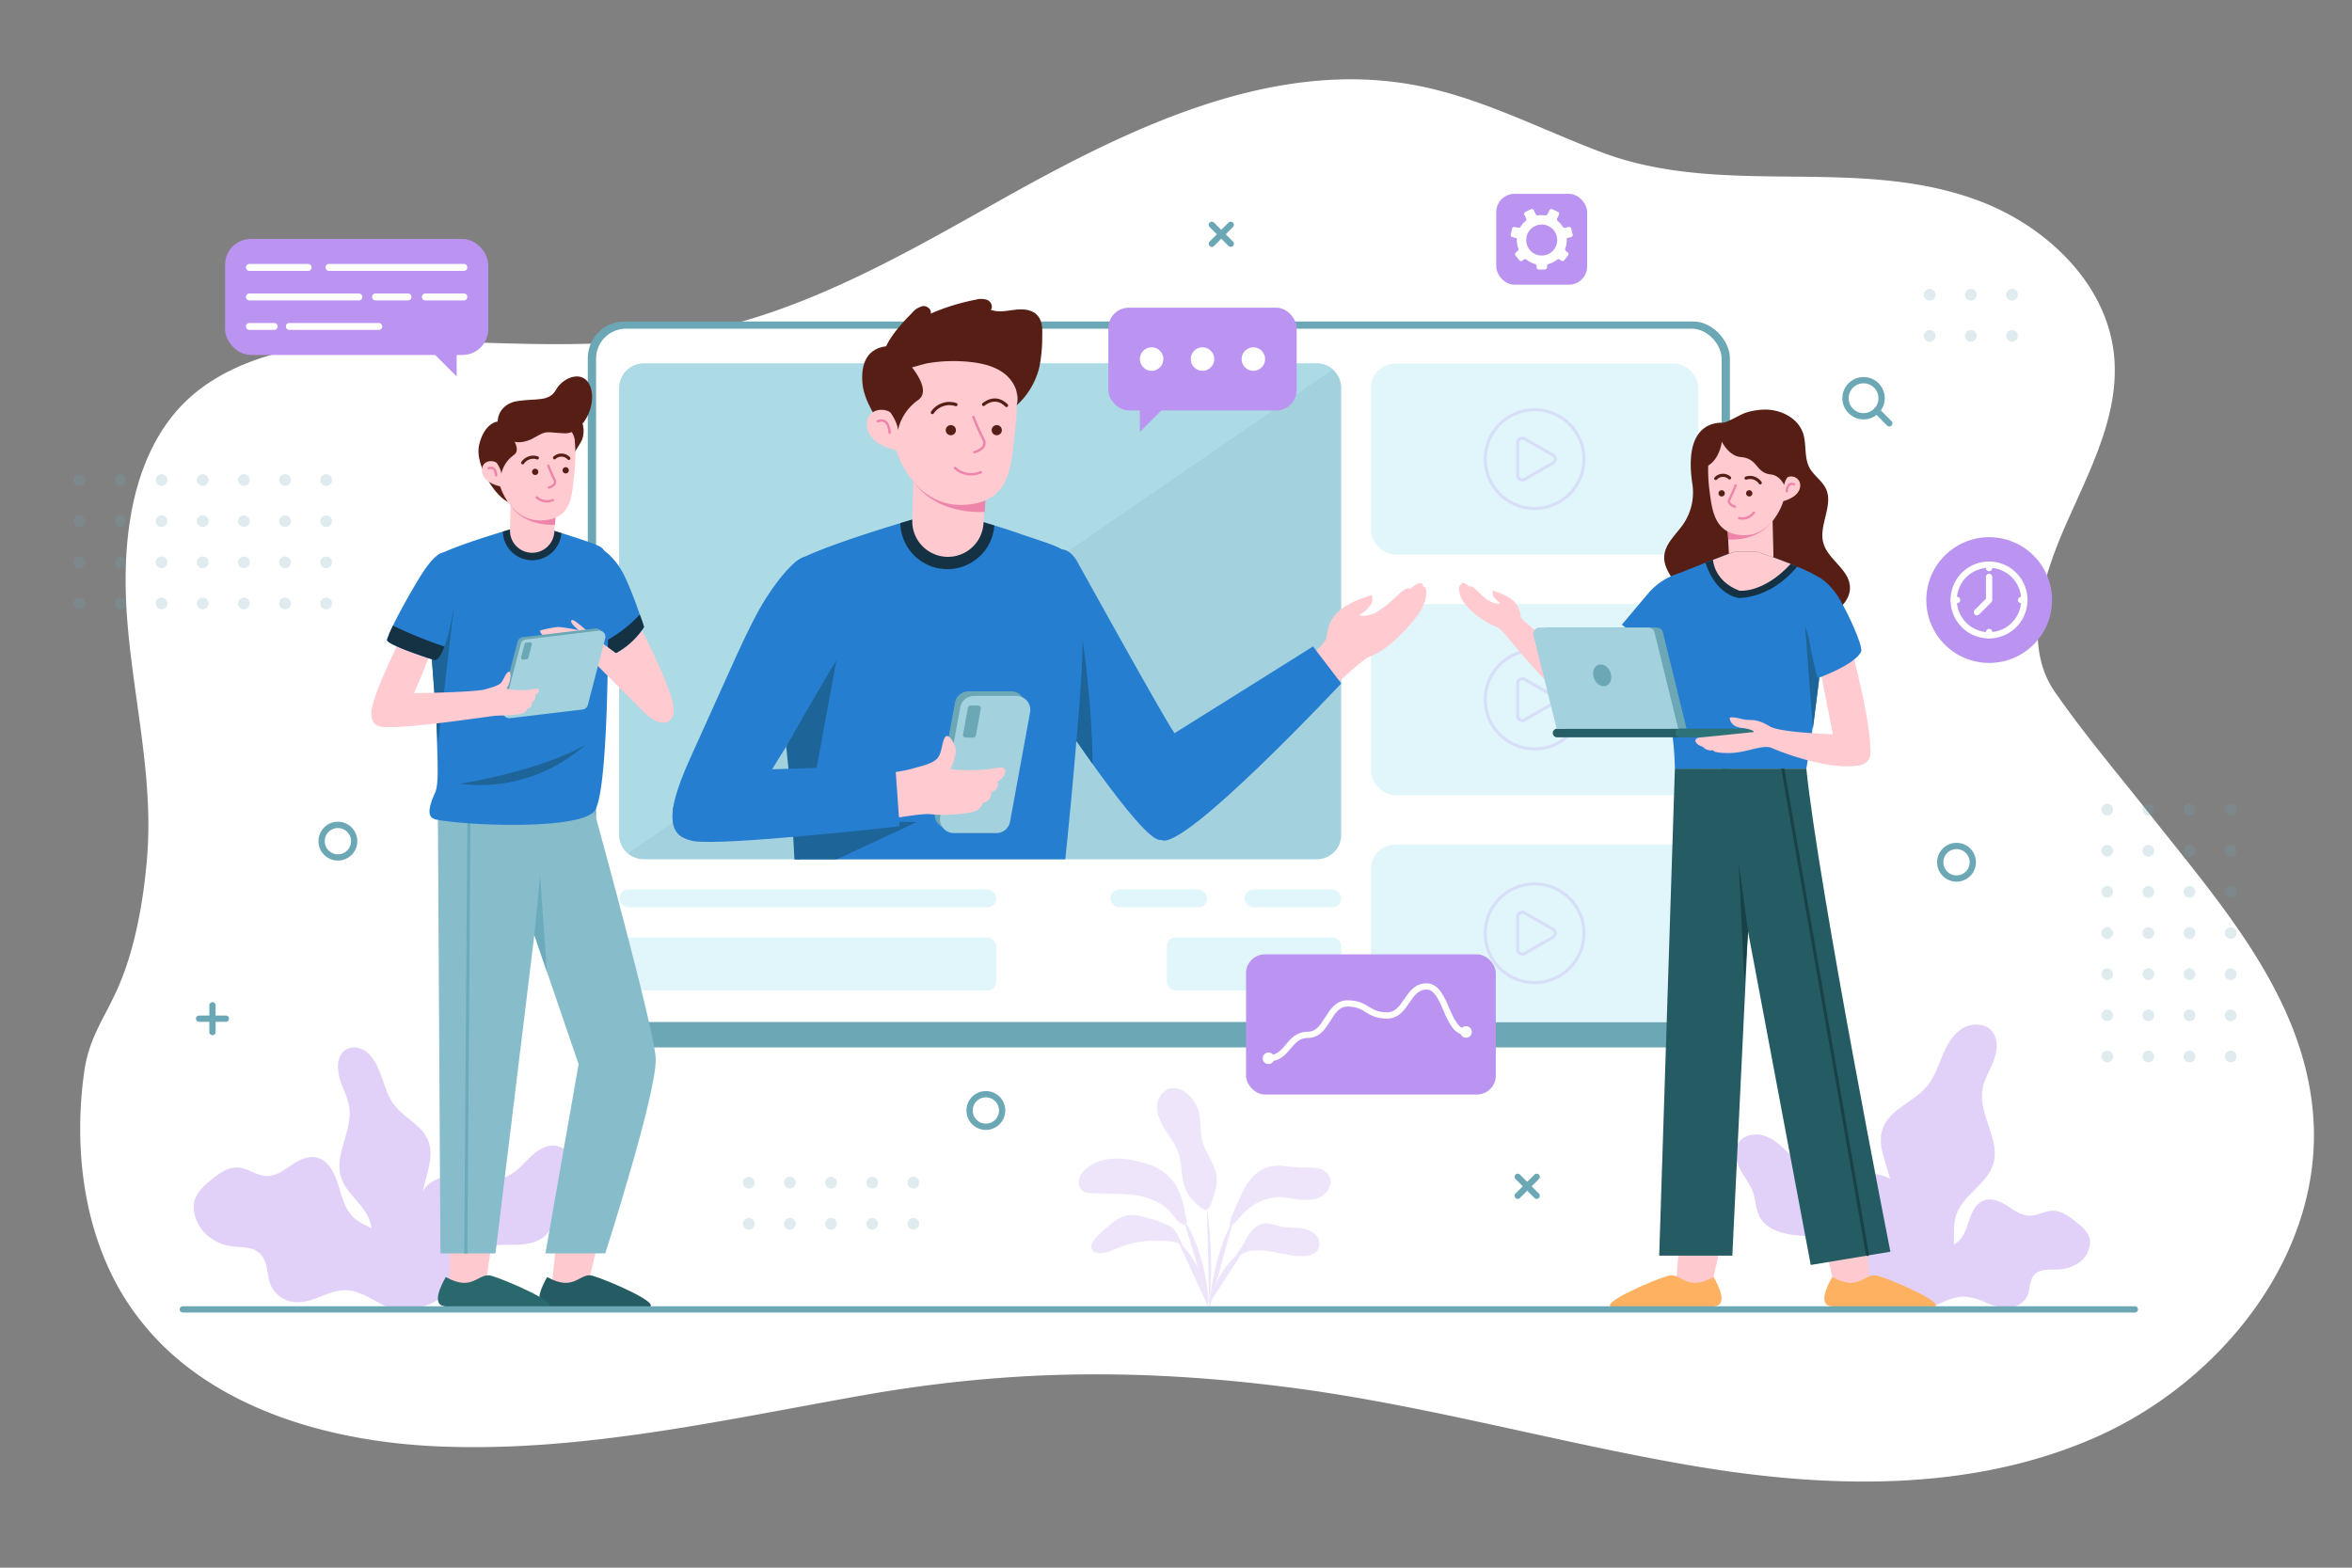 <svg xmlns="http://www.w3.org/2000/svg" xmlns:xlink="http://www.w3.org/1999/xlink" viewBox="0 0 750 500"><rect x="0" y="0" width="750" height="500" fill="#808080" stroke="none"/><defs><style>.cls-1,.cls-12,.cls-23,.cls-24,.cls-30,.cls-31,.cls-32,.cls-38,.cls-39,.cls-40,.cls-6{fill:none;}.cls-2{fill:#fff;}.cls-3{opacity:0.24;}.cls-4{fill:#ba94f0;}.cls-5{opacity:0.43;}.cls-6{stroke:#6ca7b5;}.cls-23,.cls-24,.cls-30,.cls-31,.cls-32,.cls-39,.cls-40,.cls-6{stroke-linecap:round;stroke-linejoin:round;}.cls-39,.cls-6{stroke-width:2px;}.cls-7{opacity:0.56;}.cls-8{opacity:0.39;}.cls-9{fill:#6ca7b5;}.cls-10{fill:#a3d1de;}.cls-11{fill:#e1f6fb;}.cls-12{stroke:#ba94f0;}.cls-12,.cls-38{stroke-miterlimit:10;}.cls-13{fill:#acdae5;}.cls-14{clip-path:url(#clip-path);}.cls-15{fill:#ffcad0;}.cls-16{fill:#267ed0;}.cls-17{fill:#212a6b;}.cls-18{fill:#143244;}.cls-19{fill:#fec9cf;}.cls-20{fill:#ee84aa;}.cls-21{fill:#561e15;}.cls-22{fill:#0e1235;}.cls-23,.cls-31{stroke:#561e15;}.cls-23{stroke-width:1.03px;}.cls-24,.cls-32{stroke:#ee84aa;}.cls-24{stroke-width:0.77px;}.cls-25{fill:#172156;}.cls-26{fill:#1d6499;}.cls-27{fill:#feb161;}.cls-28{fill:#255c63;}.cls-29{fill:#194248;}.cls-30{stroke:#194248;}.cls-32{stroke-width:0.75px;}.cls-33{fill:#265f66;}.cls-34{fill:#2c7277;}.cls-35{fill:#29686d;}.cls-36{fill:#87bcca;}.cls-37{fill:#6cabbc;}.cls-38{stroke:#6cabbc;}.cls-39,.cls-40{stroke:#fff;}.cls-40{stroke-width:2.22px;}</style><clipPath id="clip-path"><rect class="cls-1" x="197.5" y="78.5" width="259.06" height="195.55"/></clipPath></defs><g id="BACKGROUND"><path class="cls-2" d="M61.6,437.35a85.12,85.12,0,0,1-19-19.1C27,396.52,23.19,367.73,26.87,341.73,28.39,331,33.14,325,37.4,315.53c5.69-12.66,8.41-28.52,9.52-42.27,2.06-25.49-4.52-50.82-6.41-76.32-1.62-21.84.58-47.7,15.25-65.22,15.6-18.62,43.75-23,66.71-23.08,34.51-.13,67.51,4.08,101.65-3s65.1-25.06,95.25-42c40.79-22.87,86.47-45.2,132.4-36.37,20.58,3.95,39.42,13.94,59,21.32,38.91,14.64,81.34.84,120.25,15.45,21.63,8.11,41,26.59,43.13,49.59,1.76,18.87-7.93,36.62-15.52,54-6.9,15.78-14.12,37.58-3.37,53.07,9.42,13.57,20.94,27.17,31.32,40.32,22.18,28.1,48.29,57.57,51.06,95,3.25,43.81-29.13,84.6-69.31,102.36s-86.27,16.4-129.56,8.95-85.47-19.51-129-25c-46.36-5.86-88-5.52-134.34,2.64-44.6,7.86-89.32,18.12-134.57,16.39C113,460.33,83.63,453.52,61.6,437.35Z"/></g><g id="OBJECTS"><g class="cls-3"><path class="cls-4" d="M385.71,415.65A28,28,0,0,1,397,398.21"/><path class="cls-4" d="M385.53,417.61c.25-5.82,2.5-19.83,7.82-28.6"/><path class="cls-4" d="M385.61,416.89a136,136,0,0,0-.78-32.14"/><path class="cls-4" d="M397.34,395.23c1.23-2.2,2.92-4.45,5.39-4.93,2.06-.4,4.11.54,6.17.94,1.74.33,3.52.28,5.28.45a8.81,8.81,0,0,1,4.92,1.72,4.21,4.21,0,0,1,1.4,4.73c-.87,2-3.37,2.54-5.52,2.51-3.71,0-7.32-1.17-11-1.66a19.56,19.56,0,0,0-5.35,0c-1.35.2-3.39,1.52-4.6,1.34A30.17,30.17,0,0,0,397.34,395.23Z"/><path class="cls-4" d="M396,380.71c1.73-3.75,4.46-7.42,8.44-8.53,3.35-.95,6.91.1,10.39.19a41.4,41.4,0,0,1,4.86.12,5.64,5.64,0,0,1,4.07,2.37c1.3,2.18.05,5.2-2.09,6.56s-4.86,1.43-7.39,1.15-5-.88-7.57-.68a16.45,16.45,0,0,0-8.8,3.8c-2,1.59-3.57,4.19-5.63,5.53C391.22,390.32,395.32,382.15,396,380.71Z"/><path class="cls-4" d="M387.87,374.67c-.64-3.95-3.6-7.17-4.56-11.05-.71-2.92-.26-6-1-8.93a11.13,11.13,0,0,0-4.06-6.11,6.49,6.49,0,0,0-4.91-1.48c-2.64.47-4.36,3.32-4.37,6s1.28,5.2,2.73,7.46,3.12,4.44,4,7c1.27,3.61.85,7.65,2.16,11.24A12.34,12.34,0,0,0,380.5,383c.73.76,3.07,3.09,4.25,2.86s2.13-4,2.47-5A13.21,13.21,0,0,0,387.87,374.67Z"/><path class="cls-4" d="M385.51,415.91c-.68-9.17-3-19.53-8.17-27.16"/><path class="cls-4" d="M376.62,381.67a16.8,16.8,0,0,0-4.72-7.27,20.44,20.44,0,0,0-8-3.72,28,28,0,0,0-9.09-1.15,14.4,14.4,0,0,0-8.46,3.19,6.57,6.57,0,0,0-2.27,3.39,3.61,3.61,0,0,0,1.21,3.71,5.45,5.45,0,0,0,2.93.75c4.51.25,9.05-.05,13.52.59s9,2.36,11.87,5.86a21.28,21.28,0,0,0,2.09,2.53c.44.4,1.79,1.41,2.44.93s.14-1.8,0-2.36A39.74,39.74,0,0,0,376.62,381.67Z"/><path class="cls-4" d="M385.32,416.89a31.77,31.77,0,0,0-9.82-21.29"/><path class="cls-4" d="M372.71,390.91a33.56,33.56,0,0,0-6.65-2.44c-2.19-.61-4.47-1.23-6.69-.8-2.48.48-4.51,2.17-6.42,3.8a26.69,26.69,0,0,0-4.14,4.09,3.07,3.07,0,0,0-.78,2.62c.37,1.17,1.83,1.57,3.05,1.51,2.2-.13,4.22-1.17,6.27-2a29.33,29.33,0,0,1,10.27-1.94c3.17,0,6.74-.06,9.72,1.2-.6-.25-1.5-2.71-1.9-3.32a7.25,7.25,0,0,0-2.28-2.51Z"/></g><g class="cls-5"><path class="cls-4" d="M610.51,407.41a15,15,0,0,1,6.16-7.7c2.65-1.51,5.91-1.9,8.09-4.07,1.77-1.75,2.43-4.29,3.22-6.65s2-4.86,4.19-5.92c2.6-1.25,5.52,0,7.82,1.47s4.65,3.29,7.46,3.19c2.25-.08,4.39-1.39,6.64-1.55,3.11-.21,5.75,1.78,8.11,3.68,1.7,1.37,3.48,2.86,4.07,5,.72,2.61-.61,5.63-2.77,7.44a12.38,12.38,0,0,1-7.71,2.6c-2.47.06-5.35-.23-7.08,1.68s-1.24,4.81-2.39,7.05a7.2,7.2,0,0,1-6.42,3.49,19.47,19.47,0,0,1-7.09-1.87,17.33,17.33,0,0,0-7.13-1.7c-2.78.12-5.42,1.47-8,2.58-2.26.94-6.51,2.68-8.29.33C607.75,414.37,609.62,409.69,610.51,407.41Z"/><path class="cls-4" d="M609.83,416.18A98.12,98.12,0,0,1,655.43,394"/><path class="cls-4" d="M623,398.6c.31-3.77-.4-7.7.84-11.27,2.2-6.36,9.87-9.68,11.79-16.13,2.3-7.71-4.72-15.58-3.5-23.53.51-3.35,2.44-6.3,3.64-9.47s1.51-7.15-.82-9.61-6.87-2.28-9.77-.22-4.57,5.4-5.93,8.69-2.54,6.73-4.82,9.45c-4.18,5-11.68,7.15-14,13.22s2.07,12.72,2.85,19.28c.6,5-.92,9.9-2.26,14.72s-2.53,9.92-1.3,14.76c1.64,6.45,7.45,10.56,13,6.42S622.42,405.69,623,398.6Z"/><path class="cls-4" d="M609.23,416.49c-2.21-23,2.85-48,14.67-67.87"/><path class="cls-4" d="M594.51,407.81c-2.43-3.43-3.82-7.72-7.11-10.33-3.78-3-9-3-13.83-3.42s-10.23-1.75-12.46-6c-1.23-2.35-1.22-5.14-2.07-7.64-.94-2.75-2.87-5-4.21-7.61s-2.05-5.84-.49-8.29,5-3.2,7.86-2.41,5.16,2.79,7.27,4.83,4.19,4.22,6.81,5.55c4.33,2.22,9.47,1.8,14.33,1.6s10.17,0,13.92,3.1c3.09,2.55,4.49,6.56,5.76,10.37,1.82,5.44,3.68,10.88,5.45,16.34,1.09,3.36,3.17,8.51-.33,11.16C609.24,419.69,598.07,412.82,594.51,407.81Z"/><path class="cls-4" d="M613.46,415.24c-7.72-17.92-24.06-33.17-43.62-39.91"/></g><g class="cls-5"><path class="cls-4" d="M145.44,409.36c2.2-3.29,3.48-7.52,6.45-9.92,3.41-2.75,8.11-2.39,12.42-2.43s9.18-1,11.22-5.18c1.11-2.28,1.13-5.1,1.91-7.57.86-2.7,2.61-4.87,3.83-7.37s1.89-5.75.51-8.34a6.36,6.36,0,0,0-7-3c-2.55.59-4.64,2.43-6.56,4.34s-3.78,3.95-6.14,5.11c-3.9,1.92-8.5,1.12-12.86.55s-9.11-.74-12.49,2.12c-2.79,2.35-4.08,6.3-5.25,10-1.67,5.37-3.38,10.72-5,16.11-1,3.32-2.91,8.36.21,11.29C132.14,420.28,142.21,414.16,145.44,409.36Z"/><path class="cls-4" d="M128.4,415.48c7.06-17.55,21.82-31.75,39.4-37.12"/><path class="cls-4" d="M118.72,400.15c-.24-3.47.32-7.08-.67-10.37-1.77-5.85-7.91-8.9-9.45-14.83-1.84-7.09,3.78-14.33,2.81-21.65-.41-3.08-2-5.79-2.92-8.71s-1.21-6.57.66-8.84,5.5-2.1,7.82-.2,3.67,5,4.75,8,2,6.2,3.87,8.7c3.34,4.57,9.35,6.57,11.17,12.16s-1.65,11.7-2.28,17.73c-.47,4.56.74,9.11,1.82,13.54s2,9.12,1,13.58c-1.32,5.92-6,9.71-10.44,5.9S119.18,406.67,118.72,400.15Z"/><path class="cls-4" d="M129.74,416.6c1.78-21.17-2.28-44.14-11.75-62.43"/><path class="cls-4" d="M129.44,404.47c-1.54-4.3-4.09-8.44-7.61-10.88-3.23-2.24-7.17-3-9.85-6.11-2.18-2.51-3-6-4-9.23s-2.49-6.72-5.19-8.33c-3.17-1.88-6.66-.43-9.4,1.39s-5.53,4.08-8.91,3.73c-2.71-.28-5.33-2.22-8-2.6-3.75-.52-6.9,2-9.7,4.35-2,1.71-4.12,3.59-4.78,6.44-.81,3.47.86,7.66,3.52,10.27a15.13,15.13,0,0,0,9.36,4.1c3,.27,6.43.11,8.56,2.82s1.61,6.58,3,9.7a9.39,9.39,0,0,0,7.83,5.2c3,.19,5.79-.92,8.5-2s5.54-2.09,8.55-1.75c3.36.38,6.57,2.41,9.77,4.1,2.75,1.46,7.91,4.12,10,1.09C132.92,414.07,130.56,407.61,129.44,404.47Z"/><path class="cls-4" d="M130.46,416.36C114.15,399.9,95.24,388.48,75,382.84"/></g><path class="cls-6" d="M600,127a5.75,5.75,0,1,1-5.75-5.74A5.75,5.75,0,0,1,600,127Z"/><line class="cls-6" x1="598.41" y1="130.96" x2="602.46" y2="135.02"/><line class="cls-6" x1="386.42" y1="71.7" x2="392.46" y2="77.74"/><line class="cls-6" x1="392.46" y1="71.7" x2="386.42" y2="77.74"/><line class="cls-6" x1="483.97" y1="375.34" x2="490.01" y2="381.38"/><line class="cls-6" x1="490.01" y1="375.34" x2="483.97" y2="381.38"/><line class="cls-6" x1="67.75" y1="320.63" x2="67.75" y2="329.17"/><line class="cls-6" x1="72.03" y1="324.9" x2="63.48" y2="324.9"/><path class="cls-6" d="M112.94,268.27a5.19,5.19,0,1,1-5.19-5.18A5.19,5.19,0,0,1,112.94,268.27Z"/><path class="cls-6" d="M319.56,354.17a5.19,5.19,0,1,1-5.19-5.18A5.19,5.19,0,0,1,319.56,354.17Z"/><path class="cls-6" d="M629.08,275a5.19,5.19,0,1,1-5.18-5.18A5.18,5.18,0,0,1,629.08,275Z"/><g class="cls-7"><g class="cls-8"><circle class="cls-9" cx="25.27" cy="153.1" r="1.87"/><circle class="cls-9" cx="38.39" cy="153.1" r="1.87"/><circle class="cls-9" cx="51.52" cy="153.1" r="1.87"/><circle class="cls-9" cx="64.64" cy="153.1" r="1.87"/><circle class="cls-9" cx="77.77" cy="153.1" r="1.87"/><circle class="cls-9" cx="90.89" cy="153.1" r="1.87"/><circle class="cls-9" cx="104.02" cy="153.1" r="1.87"/><circle class="cls-9" cx="25.27" cy="166.22" r="1.87"/><circle class="cls-9" cx="38.39" cy="166.22" r="1.87"/><circle class="cls-9" cx="51.52" cy="166.22" r="1.87"/><circle class="cls-9" cx="64.64" cy="166.22" r="1.87"/><circle class="cls-9" cx="77.77" cy="166.22" r="1.87"/><circle class="cls-9" cx="90.89" cy="166.22" r="1.87"/><circle class="cls-9" cx="104.02" cy="166.22" r="1.87"/><circle class="cls-9" cx="25.27" cy="179.35" r="1.87"/><circle class="cls-9" cx="38.39" cy="179.35" r="1.87"/><circle class="cls-9" cx="51.52" cy="179.35" r="1.87"/><circle class="cls-9" cx="64.64" cy="179.35" r="1.87"/><circle class="cls-9" cx="77.77" cy="179.35" r="1.87"/><circle class="cls-9" cx="90.89" cy="179.35" r="1.87"/><circle class="cls-9" cx="104.02" cy="179.35" r="1.87"/><circle class="cls-9" cx="25.27" cy="192.47" r="1.87"/><circle class="cls-9" cx="38.39" cy="192.47" r="1.87"/><circle class="cls-9" cx="51.52" cy="192.47" r="1.87"/><circle class="cls-9" cx="64.64" cy="192.47" r="1.87"/><circle class="cls-9" cx="77.77" cy="192.47" r="1.87"/><circle class="cls-9" cx="90.89" cy="192.47" r="1.87"/><circle class="cls-9" cx="104.02" cy="192.47" r="1.87"/></g><g class="cls-8"><circle class="cls-9" cx="238.74" cy="377.19" r="1.87"/><circle class="cls-9" cx="251.87" cy="377.19" r="1.87"/><circle class="cls-9" cx="264.99" cy="377.19" r="1.87"/><circle class="cls-9" cx="278.12" cy="377.19" r="1.87"/><circle class="cls-9" cx="291.24" cy="377.19" r="1.87"/><circle class="cls-9" cx="238.74" cy="390.32" r="1.87"/><circle class="cls-9" cx="251.87" cy="390.32" r="1.87"/><circle class="cls-9" cx="264.99" cy="390.32" r="1.87"/><circle class="cls-9" cx="278.12" cy="390.32" r="1.87"/><circle class="cls-9" cx="291.24" cy="390.32" r="1.87"/></g><g class="cls-8"><circle class="cls-9" cx="615.34" cy="94" r="1.87"/><circle class="cls-9" cx="628.46" cy="94" r="1.87"/><circle class="cls-9" cx="641.59" cy="94" r="1.87"/><circle class="cls-9" cx="615.34" cy="107.13" r="1.87"/><circle class="cls-9" cx="628.46" cy="107.13" r="1.87"/><circle class="cls-9" cx="641.59" cy="107.13" r="1.87"/></g><g class="cls-8"><circle class="cls-9" cx="711.32" cy="258.21" r="1.87"/><circle class="cls-9" cx="711.32" cy="271.34" r="1.87"/><circle class="cls-9" cx="711.32" cy="284.46" r="1.87"/><circle class="cls-9" cx="711.32" cy="297.59" r="1.87"/><circle class="cls-9" cx="711.32" cy="310.71" r="1.87"/><circle class="cls-9" cx="711.32" cy="323.84" r="1.87"/><circle class="cls-9" cx="711.32" cy="336.96" r="1.87"/><circle class="cls-9" cx="698.19" cy="258.21" r="1.87"/><circle class="cls-9" cx="698.19" cy="271.34" r="1.87"/><circle class="cls-9" cx="698.19" cy="284.46" r="1.87"/><circle class="cls-9" cx="698.19" cy="297.59" r="1.87"/><circle class="cls-9" cx="698.19" cy="310.71" r="1.87"/><circle class="cls-9" cx="698.19" cy="323.84" r="1.87"/><circle class="cls-9" cx="698.19" cy="336.96" r="1.87"/><circle class="cls-9" cx="685.07" cy="258.21" r="1.87"/><circle class="cls-9" cx="685.07" cy="271.34" r="1.87"/><circle class="cls-9" cx="685.07" cy="284.46" r="1.87"/><circle class="cls-9" cx="685.07" cy="297.59" r="1.87"/><circle class="cls-9" cx="685.07" cy="310.71" r="1.87"/><circle class="cls-9" cx="685.07" cy="323.84" r="1.87"/><circle class="cls-9" cx="685.07" cy="336.96" r="1.87"/><circle class="cls-9" cx="671.94" cy="258.21" r="1.87"/><circle class="cls-9" cx="671.94" cy="271.34" r="1.87"/><circle class="cls-9" cx="671.94" cy="284.46" r="1.87"/><circle class="cls-9" cx="671.94" cy="297.59" r="1.87"/><circle class="cls-9" cx="671.94" cy="310.71" r="1.87"/><circle class="cls-9" cx="671.94" cy="323.84" r="1.87"/><circle class="cls-9" cx="671.94" cy="336.96" r="1.87"/></g></g><rect class="cls-9" x="187.43" y="102.54" width="364.2" height="231.51" rx="11.7"/><rect class="cls-2" x="190.07" y="104.83" width="358.92" height="221.13" rx="9.55"/><path class="cls-10" d="M427.68,123.73V266.27a7.78,7.78,0,0,1-7.78,7.78H205.28a7.78,7.78,0,0,1-7.78-7.78V123.73a7.78,7.78,0,0,1,7.78-7.78H419.9a7.78,7.78,0,0,1,7.78,7.78Z"/><rect class="cls-11" x="437.15" y="115.95" width="104.41" height="60.94" rx="7.78"/><rect class="cls-11" x="437.15" y="192.65" width="104.41" height="60.94" rx="7.78"/><rect class="cls-11" x="437.15" y="269.35" width="104.41" height="56.61" rx="7.78"/><rect class="cls-11" x="197.5" y="283.7" width="120.19" height="5.65" rx="2.82"/><rect class="cls-11" x="197.5" y="298.99" width="120.19" height="16.94" rx="2.82"/><rect class="cls-11" x="396.85" y="283.7" width="30.84" height="5.65" rx="2.82"/><rect class="cls-11" x="354.11" y="283.7" width="30.84" height="5.65" rx="2.82"/><rect class="cls-11" x="372.08" y="298.99" width="55.6" height="16.94" rx="2.82"/><g class="cls-3"><circle class="cls-12" cx="489.35" cy="146.42" r="15.75"/><path class="cls-12" d="M495.17,145.14l-9-5.19a1.47,1.47,0,0,0-2.21,1.28v10.38a1.48,1.48,0,0,0,2.21,1.28l9-5.19A1.47,1.47,0,0,0,495.17,145.14Z"/></g><g class="cls-3"><circle class="cls-12" cx="489.35" cy="223.12" r="15.75"/><path class="cls-12" d="M495.17,221.84l-9-5.19a1.47,1.47,0,0,0-2.21,1.28V228.3a1.48,1.48,0,0,0,2.21,1.29l9-5.19A1.47,1.47,0,0,0,495.17,221.84Z"/></g><g class="cls-3"><circle class="cls-12" cx="489.35" cy="297.65" r="15.75"/><path class="cls-12" d="M495.17,296.37l-9-5.19a1.48,1.48,0,0,0-2.21,1.29v10.37a1.47,1.47,0,0,0,2.21,1.28l9-5.19A1.47,1.47,0,0,0,495.17,296.37Z"/></g><path class="cls-13" d="M425,117.82,200.22,272.18a7.78,7.78,0,0,1-2.72-5.91V123.73a7.78,7.78,0,0,1,7.78-7.78H419.9A7.71,7.71,0,0,1,425,117.82Z"/><g class="cls-14"><path class="cls-15" d="M409.86,216.17s12.83-10.13,13.17-13c.64-5.46,2.6-9.74,14.34-13.36a3.3,3.3,0,0,1-.72,3.63,11.93,11.93,0,0,1-3.19,2.77s3.1,1.19,7.73-2.43,6.58-6.74,8.53-6c0,0,2.3-2.09,3.39-1.75a.94.94,0,0,1,.64,1.1c1.81-.28,1.45,4.93-1.77,9.17-4.63,6.1-10.41,11.35-15.14,13.09-3.56,1.29-18.22,16.23-18.22,16.23Z"/><path class="cls-16" d="M370.24,267.85c-5.6,1.89-36.67-45.89-36.67-45.89-12-13.82-1.23-59.34,9.64-43.38,0,0,28.26,51.14,31.31,55.26C378.32,239,390.93,260.86,370.24,267.85Z"/><polygon class="cls-17" points="253.31 315.28 225.45 526.73 261.46 533.15 291.37 396.62 328.3 535.28 357.29 528.81 335.23 315.28 253.31 315.28"/><path class="cls-16" d="M335.23,315.28H253.31s-6.3-2.77-.82-14.85c2-4.51,1.16-16.13.82-32.09-.7-31.54-10.05-83.88,1.5-89.89,6.91-3.6,21.61-8.36,32.29-11.6.64-.18,1.26-.38,1.87-.56,6.23-1.85,10.68-3.09,10.68-3.09a126.89,126.89,0,0,1,15.64,3.86l1.77.52c2.73.83,5.77,1.81,9.15,3,18.32,6.22,16.27,4,18.69,26.88C346.84,215.7,335.23,315.28,335.23,315.28Z"/><path class="cls-18" d="M317.06,167.58a14.66,14.66,0,0,1-4.63,9.82,15,15,0,0,1-25.33-10.55c.64-.18,1.26-.38,1.87-.56,6.23-1.85,10.68-3.09,10.68-3.09a126.89,126.89,0,0,1,15.64,3.86Z"/><path class="cls-19" d="M315.26,134.83,314,159.75l-.38,7.11a11.37,11.37,0,0,1-22.72-.87l.32-12.69.54-21.07Z"/><path class="cls-20" d="M315.26,139.81,314,163.27c-11,.45-19.09-4-22.78-10l.54-16.06Z"/><path class="cls-21" d="M284.4,110.43s-10.58-1.32-9.37,11.94c.94,10.27,14.91,24,14.91,24S298.76,115.39,284.4,110.43Z"/><path class="cls-22" d="M327.61,120a48.94,48.94,0,0,1-2.73,4.61,8.38,8.38,0,0,0-1.42,5.07c-.18-2.88-2.09-5.31-3.74-7.69s-3.15-5.26-2.36-8,5.58-6.88,8.51-5.15C329.14,110.71,328.89,117.07,327.61,120Z"/><path class="cls-15" d="M324,120.51a84.55,84.55,0,0,1-.33,17.1c-1.32,10.39-.84,22.6-16.16,23.41-16.34.87-21.75-17.42-21.75-17.42s-8.68-1.61-9.28-7.48,5.48-6.2,7.46-4.55c0,0,2.24-21.88,22.45-21.88C324.25,109.69,324,120.51,324,120.51Z"/><path class="cls-21" d="M304.82,137.2a1.62,1.62,0,1,1-1.61-1.62A1.61,1.61,0,0,1,304.82,137.2Z"/><path class="cls-21" d="M319.46,137.2a1.62,1.62,0,1,1-1.62-1.62A1.61,1.61,0,0,1,319.46,137.2Z"/><path class="cls-23" d="M297.31,131.57a6.59,6.59,0,0,1,7.51-2.53"/><path class="cls-23" d="M313.63,129s3.69-3.37,7.32.32"/><path class="cls-24" d="M310.39,133s1.75,4.47,3.24,7.25-2.91,4-2.91,4"/><path class="cls-24" d="M304.53,149.26a7.66,7.66,0,0,0,8.25,1.36"/><path class="cls-24" d="M283.68,138s-.05-5-3.8-3.66"/><path class="cls-21" d="M288.64,114.63s9.18,9.36,4.16,12.94a16,16,0,0,0-6.47,9.63s.11-2-2.37-5.63S276,115,288.64,114.63Z"/><path class="cls-16" d="M370.24,267.85c6.68,4.35,57.45-49.88,57.45-49.88l-9-11.79s-38.6,24.22-44.16,27.66C366.53,238.79,347.77,253.23,370.24,267.85Z"/><polygon class="cls-25" points="291.37 396.62 301.3 351.79 297.1 418.13 291.37 396.62"/><path class="cls-26" d="M343.24,236.32s2.27-24.79,1.89-32.66a311.09,311.09,0,0,1,3.3,40Z"/><path class="cls-16" d="M257.45,227.87s11.88-50.9-.84-50.3c0,0-4.15.49-12.27,13.09-5.67,8.81-11.9,24.08-23.24,48.92-5.35,11.74-12.06,27.63.39,28.48,6.72.46,13.79-3.23,17.94-10.95C247.06,243,257.45,227.87,257.45,227.87Z"/><path class="cls-26" d="M268.09,291.24,332.79,276S312.44,291.24,268.09,291.24Z"/><path class="cls-26" d="M250.71,238.1s10.45-18.49,16-27.51l-13,70.73S252.4,252.43,250.71,238.1Z"/><polygon class="cls-26" points="292.32 262.19 253.62 280.26 255.61 261.68 292.32 262.19"/><path class="cls-9" d="M316.05,264.22H302.47a4.42,4.42,0,0,1-4.35-5.21l6.39-34.89a4.42,4.42,0,0,1,4.34-3.63h13.58a4.43,4.43,0,0,1,4.35,5.22l-6.39,34.89A4.41,4.41,0,0,1,316.05,264.22Z"/><path class="cls-10" d="M317.73,265.7H304.15a4.41,4.41,0,0,1-4.34-5.22l6.38-34.88a4.43,4.43,0,0,1,4.35-3.63h13.58a4.42,4.42,0,0,1,4.35,5.22l-6.39,34.89A4.41,4.41,0,0,1,317.73,265.7Z"/><path class="cls-9" d="M310.36,235.23h-2.43a.84.84,0,0,1-.83-1l1.56-8.52a.84.84,0,0,1,.83-.7h2.43a.84.84,0,0,1,.83,1l-1.56,8.52A.84.84,0,0,1,310.36,235.23Z"/><path class="cls-15" d="M279.56,246.83a53.75,53.75,0,0,0,11.69-1.77c2.17-.67,6.5-1.45,7.92-3.52s1.31-6.6,2.75-6.79c1.11-.15,3.34,3.37,2.76,5.76s-.83,3.62-1.67,4.65c-.29.35,9,1,14.95-.28,4.06-.9,2.86,3.12.11,4.38a2.42,2.42,0,0,1-1.9,3.28s0,3.27-2.71,3.42a4.27,4.27,0,0,1-3.21,3,45.8,45.8,0,0,1-13.91.69c-2.67-.23-15,1.92-15,1.92Z"/><path class="cls-16" d="M221.09,268.25c9.45,1.65,65.78-4.71,65.78-4.71l-1.41-19.7s-45.89,2.13-52,1.59C213.21,243.62,209.33,266.2,221.09,268.25Z"/><path class="cls-21" d="M290.87,99.77a6.23,6.23,0,0,1,3.41-2.15c1.36-.15,2.91,1.12,2.46,2.42a68.61,68.61,0,0,1,14.42-4.46,6,6,0,0,1,3.73.11c1.14.54,1.85,2.13,1.06,3.12,2.4.9,5.06.32,7.61,0s5.46-.17,7.19,1.72,1.65,4.39,1.59,6.76a47.85,47.85,0,0,1-.9,9.72,24,24,0,0,1-7.25,12.27c1.07-3.66-.85-7.72-3.85-10.07s-6.87-3.29-10.66-3.73a49.76,49.76,0,0,0-13.68.34c-3.41.57-8.28,3-11.67,1.45C276.83,113.9,288,102.67,290.87,99.77Z"/></g><rect class="cls-4" x="353.42" y="98.14" width="60.06" height="32.76" rx="6.52"/><polygon class="cls-4" points="363.48 128.78 363.48 137.76 373.1 128.14 363.48 128.78"/><circle class="cls-2" cx="367.23" cy="114.52" r="3.75"/><circle class="cls-2" cx="383.45" cy="114.52" r="3.75"/><circle class="cls-2" cx="399.67" cy="114.52" r="3.75"/><polygon class="cls-19" points="536.3 386.81 534.17 412.72 545.22 412.72 550.96 386.81 536.3 386.81"/><path class="cls-27" d="M546.42,407.3s4.8,7.75,1.2,9.13-27.3,1.5-33.15.62,13-8.89,17.37-10.14S537.56,412.22,546.42,407.3Z"/><polygon class="cls-19" points="594.4 386.81 596.52 412.72 585.48 412.72 579.74 386.81 594.4 386.81"/><path class="cls-27" d="M584.27,407.3s-4.79,7.75-1.19,9.13,27.3,1.5,33.15.62-13.06-8.89-17.38-10.14S593.13,412.22,584.27,407.3Z"/><path class="cls-28" d="M534.08,245.14l-5,155.35H552.4l5-103.48,20,106.44,25.4-4.23S579.89,283.11,576,245.14Z"/><polygon class="cls-29" points="557.43 297.01 554.43 275.01 556.24 313.26 557.43 297.01"/><line class="cls-30" x1="568.49" y1="245.14" x2="595.49" y2="400.1"/><path class="cls-21" d="M562.87,130.63c5,0,10.27,2.62,12,7.31,1.3,3.61.32,7.86,2.14,11.25,1.35,2.49,4,4.1,5.23,6.67,2.5,5.31-2.37,11.64-.82,17.3,1.44,5.24,7.92,8.25,8.46,13.65.35,3.45-2.08,6.76-5.2,8.27s-6.78,1.5-10.2.92c-8.39-1.4-16.29-6-24.79-5.57-3.5.19-7.16,1.21-10.4-.14-2.3-1-4-3-5.45-5-1.69-2.32-3.31-5-3.15-7.82.23-4.2,4-7.15,6.32-10.68a18,18,0,0,0,2.66-12.37c-3.09-20.21,8.27-19.58,9.72-19.61s5.75-2.75,7.5-3.25A21.59,21.59,0,0,1,562.87,130.63Z"/><path class="cls-15" d="M509.5,215.38c-4.81-3.83-24.37-16.78-24.56-18.59-.36-3.4-1.55-6.08-8.84-8.41a2.08,2.08,0,0,0,.42,2.27,7.51,7.51,0,0,0,2,1.74s-1.94.72-4.8-1.56-4.05-4.25-5.27-3.79c0,0-1.42-1.31-2.1-1.11a.59.59,0,0,0-.41.68c-1.12-.19-.93,3.06,1,5.73,2.84,3.82,7.85,6.74,10.78,7.85,2.21.84,16.63,22.17,26.31,24.48C506.83,225.34,511.74,217.16,509.5,215.38Z"/><path class="cls-15" d="M524.63,196.44S503,211.53,500.92,215.28s-.53,13.76,9.11,7.33,24.82-18.1,24.82-18.1Z"/><path class="cls-16" d="M535.74,182.72a21.14,21.14,0,0,0-9.89,6.21l-8.68,10.31L533.58,212S537.58,188.81,535.74,182.72Z"/><path class="cls-16" d="M576,245.14H534.07a89.19,89.19,0,0,0-2.16-18.36c-2.34-11.16-1.17-17,1.16-22.83s-1.83-19.31,2.67-21.23c1.83-.78,5-2,8.13-3.25l2.32-.9c3.62-1.4,6.67-2.56,6.67-2.56h7.55s5.2,1.72,10.54,3.85l2.11.86h0a53.68,53.68,0,0,1,7,3.41C585.74,187.64,576,245.14,576,245.14Z"/><path class="cls-15" d="M550.32,157.46l.8,15.51.23,4.43a7.09,7.09,0,0,0,14.16-.54l-.2-7.9L565,155.83Z"/><path class="cls-20" d="M550.32,157.46l.8,14.61c6.88.28,11.89-2.52,14.19-6.24l-.34-10Z"/><path class="cls-15" d="M544.86,145.44a52.52,52.52,0,0,0,.21,10.65c.82,6.47,1.54,13.88,10.06,14.58,10.16.83,13.55-10.85,13.55-10.85s4.72-1.1,5.3-4.32a2.86,2.86,0,0,0-4.17-3.18s-1.39-13.62-14-13.62C544.71,138.7,544.86,145.44,544.86,145.44Z"/><path class="cls-18" d="M573.06,180.72h0c-8.6,10.47-18.74,10-18.74,10-8-1.75-10.45-11.24-10.45-11.24l2.32-.9c3.62-1.4,6.67-2.56,6.67-2.56h7.55s5.2,1.72,10.54,3.85Z"/><path class="cls-15" d="M571,179.86c-8.77,9.53-16.37,8.53-16.37,8.53-8.17-3.13-8.39-9.82-8.39-9.82,3.62-1.4,6.67-2.56,6.67-2.56h7.55S565.61,177.73,571,179.86Z"/><path class="cls-21" d="M549.24,135.76s1.17,9.85-5.16,13.1C544.08,148.86,540.91,136.93,549.24,135.76Z"/><path class="cls-21" d="M547.32,136.7s2.25,8.58,7.83,9.08,4.59,5,9.53,5.54c2.94.31,4.25,3.37,4.25,3.37a5.56,5.56,0,0,1,3.1-4.12C574.7,149.49,565.74,126.78,547.32,136.7Z"/><path class="cls-21" d="M556.79,157.35a1,1,0,1,0,1-1A1,1,0,0,0,556.79,157.35Z"/><path class="cls-21" d="M548,157.35a1,1,0,1,0,1-1A1,1,0,0,0,548,157.35Z"/><path class="cls-31" d="M561.3,154a3.94,3.94,0,0,0-4.51-1.51"/><path class="cls-31" d="M551.51,152.42a3.12,3.12,0,0,0-4.4.19"/><path class="cls-32" d="M553.45,154.83s-1.05,2.68-1.94,4.35,1.74,2.41,1.74,2.41"/><path class="cls-32" d="M559.27,163.49a4.6,4.6,0,0,1-4.69,1.78"/><path class="cls-32" d="M569.78,156.67s0-3,2.29-2.2"/><path class="cls-33" d="M534.93,235.16h-38.4a1.37,1.37,0,0,1-1.38-1.37h0a1.38,1.38,0,0,1,1.38-1.38h38.4a1.37,1.37,0,0,1,1.37,1.38h0A1.37,1.37,0,0,1,534.93,235.16Z"/><path class="cls-9" d="M537.81,232.41H499.06l-7.38-29.74a2,2,0,0,1,2-2.51h34.59a2,2,0,0,1,2,1.54Z"/><path class="cls-10" d="M535.15,232.41H496.4L489,202.67a2,2,0,0,1,2-2.51h34.59a2,2,0,0,1,2,1.54Z"/><rect class="cls-34" x="534.3" y="232.41" width="31.64" height="2.75" rx="1.29"/><path class="cls-9" d="M513.5,214.4c.71,1.84.12,3.78-1.32,4.33s-3.17-.49-3.88-2.34-.12-3.78,1.32-4.33S512.79,212.55,513.5,214.4Z"/><polygon class="cls-26" points="578.11 232.41 575.59 199.75 580.43 213.5 578.11 232.41"/><path class="cls-15" d="M578.44,203.07s6,32.14,7.46,37.4c1,3.4,7.94,5.72,10.13,1.22.49-1,.37-2.64.32-4.32-.34-10.4-7.61-36.84-7.61-36.84Z"/><path class="cls-16" d="M580.08,184.14s3.57,1.83,6.57,7,7.14,14.29,6.87,16.5c-1.56,4.25-13.87,8.65-13.87,8.65S571.42,189.24,580.08,184.14Z"/><path class="cls-15" d="M587,234.26s-19-.41-22.59-2.56c-4.88-2.91-6-1.65-8.84-2.35-4.54-1.13-4-.21-4-.21s.21,2.62,3.72,3c1.77.16,4.42.91,3.86,1.35,0,0-14.08,1.46-16.92,1.71s-1.45,2.44.72,2.94a3.45,3.45,0,0,0,3.37,1.12s-.46.92,5,.92,10.87-2.88,13.62-1.63,17.6,7,27,5.67c4.5-.63,4.53-2.8,4.53-5.08C596.4,235.16,593.48,234.66,587,234.26Z"/><polygon class="cls-19" points="193 386.81 186.74 412.72 175.69 412.72 178.35 386.81 193 386.81"/><path class="cls-28" d="M174.49,407.3s-4.8,7.75-1.19,9.13,27.3,1.5,33.14.62-13.05-8.89-17.37-10.14S183.35,412.22,174.49,407.3Z"/><polygon class="cls-19" points="158.21 386.81 154.42 412.72 143.37 412.72 143.55 386.81 158.21 386.81"/><path class="cls-35" d="M142.17,407.3s-4.8,7.75-1.19,9.13,27.3,1.5,33.14.62-13.05-8.89-17.37-10.14S151,412.22,142.17,407.3Z"/><path class="cls-36" d="M139.64,261.5l.81,138.27H158l12.39-101.59L184.5,339.4l-10.57,60.37H193s16.77-52.17,16.08-62.42-20-80.07-20-80.07Z"/><polygon class="cls-37" points="170.38 298.18 172.24 279.31 174.37 309.84 170.38 298.18"/><line class="cls-38" x1="149.54" y1="259.83" x2="148.53" y2="399.77"/><path class="cls-15" d="M203.25,198.18s11.33,21.43,11.58,28-7,5.11-10.75-.82-9.75-22.78-9.75-22.78Z"/><path class="cls-16" d="M205.37,200a25.08,25.08,0,0,1-11,9.31c-1.61.73-3-1.2-4-3.49A35.53,35.53,0,0,1,188.5,200s-8.93-27.63-1.06-26.64c0,0,6.7.47,11.62,10.17A119.64,119.64,0,0,1,204,196C204.52,197.35,205,198.7,205.37,200Z"/><path class="cls-18" d="M205.37,200a25.08,25.08,0,0,1-11,9.31c-1.61.73-3-1.2-4-3.49A42.41,42.41,0,0,0,204,196C204.52,197.35,205,198.7,205.37,200Z"/><path class="cls-16" d="M189.47,258.8c-4.94,5.62-37.53,4.79-49.83,2.7-2.16-.37-4.3-1.2-.89-8.72,1.28-2.8.73-10,.51-20-.43-19.65-6.26-52.25.93-56,4.31-2.24,13.47-5.2,20.12-7.22l1.16-.35c3.88-1.16,6.65-1.93,6.65-1.93a79.36,79.36,0,0,1,9.74,2.4L179,170c1.7.52,3.59,1.13,5.7,1.84,4.09,1.39,7.08,2.24,7.82,3.6,1.95,3.57,1.2,9.9,1.33,19C194,205.94,193.85,253.84,189.47,258.8Z"/><polygon class="cls-26" points="137.73 210.55 144.76 193.41 139.64 237.5 137.73 210.55"/><path class="cls-18" d="M179,170a9.24,9.24,0,0,1-2.88,6.12,9.35,9.35,0,0,1-15.78-6.57l1.16-.35c3.88-1.16,6.65-1.93,6.65-1.93a79.36,79.36,0,0,1,9.74,2.4Z"/><path class="cls-21" d="M158.63,134.45s-4.18.38-5.84,7.43c-1.7,7.21,7.09,19.06,10.41,18.37C163.2,160.25,167.57,137.54,158.63,134.45Z"/><path class="cls-21" d="M185.54,140.39a29.64,29.64,0,0,1-1.7,2.87,5.28,5.28,0,0,0-.89,3.17c-.1-1.8-1.3-3.31-2.32-4.8s-2-3.27-1.48-5,3.48-4.28,5.31-3.2C186.49,134.62,186.34,138.58,185.54,140.39Z"/><path class="cls-19" d="M177.85,149.65,177,165.16l-.23,4.43a7.08,7.08,0,0,1-7.07,6.71,7.07,7.07,0,0,1-7.08-7.25l.19-7.9.34-13.13Z"/><path class="cls-20" d="M177.85,152.74,177,167.36c-6.87.28-11.89-2.52-14.19-6.24l.34-10Z"/><path class="cls-15" d="M183.3,140.72a53,53,0,0,1-.2,10.66c-.82,6.47-.53,14.07-10.07,14.58-10.18.54-13.55-10.85-13.55-10.85s-5.4-1-5.77-4.66,3.41-3.87,4.64-2.84c0,0,1.4-13.62,14-13.62C183.45,134,183.3,140.72,183.3,140.72Z"/><path class="cls-21" d="M171.66,150.5a1,1,0,1,1-1-1A1,1,0,0,1,171.66,150.5Z"/><path class="cls-21" d="M181.39,150a1,1,0,1,1-1-1A1,1,0,0,1,181.39,150Z"/><path class="cls-31" d="M166.67,147.61a4.09,4.09,0,0,1,4.68-1.57"/><path class="cls-31" d="M176.83,146a3.22,3.22,0,0,1,4.56.2"/><path class="cls-32" d="M174.82,148.5s1.09,2.78,2,4.52-1.81,2.5-1.81,2.5"/><path class="cls-32" d="M171.16,158.63a4.78,4.78,0,0,0,5.14.85"/><path class="cls-32" d="M158.18,151.62s0-3.13-2.37-2.27"/><path class="cls-21" d="M161.27,137.06s5.72,5.83,2.59,8.06a9.94,9.94,0,0,0-4,6s.07-1.24-1.48-3.51S153.42,137.28,161.27,137.06Z"/><path class="cls-21" d="M159.5,137.45c-1.92-3-.51-8.59,5.48-9.53s10.12.37,12.36-3.67,9-6.64,11-.69-2.62,14.91-8.39,14.64-5.51-1-9.17,1.16S162.63,142.3,159.5,137.45Z"/><path class="cls-15" d="M130,199.33s-11.33,21.43-11.58,28,7,5.11,10.75-.82,9.75-22.78,9.75-22.78Z"/><path class="cls-15" d="M210.75,218.94,192.9,205.73c-1.64-1.22-4-3-4.87-3.59-1.36-.95-9.32-2.33-10.42-2.15a46.38,46.38,0,0,0-5.05,1c-.89.33.24,1.47,1.12,2a29.51,29.51,0,0,0,8.08,3.17,11.78,11.78,0,0,1,4.72,2.2c1,.74,18.84,18.91,19.52,19.35Z"/><path class="cls-15" d="M189.83,203.6s-6.37-5.95-7.31-5.86-.28,1.43,2.23,3.46a18.21,18.21,0,0,0,2.52,2.14A3.37,3.37,0,0,0,189.83,203.6Z"/><path class="cls-9" d="M184.77,225.58l-23.19,2.78a1.93,1.93,0,0,1-2.09-2.41l5.54-21.3a2,2,0,0,1,1.64-1.43l23.19-2.77a1.93,1.93,0,0,1,2.1,2.4l-5.55,21.3A1.92,1.92,0,0,1,184.77,225.58Z"/><path class="cls-10" d="M185.8,226.29l-23.19,2.77a1.92,1.92,0,0,1-2.09-2.4l5.54-21.3a1.92,1.92,0,0,1,1.64-1.43l23.19-2.78a1.94,1.94,0,0,1,2.1,2.41l-5.55,21.3A2,2,0,0,1,185.8,226.29Z"/><path class="cls-9" d="M168.49,209.78l1.09-4.18a.62.62,0,0,0-.67-.77l-1.12.14a.61.61,0,0,0-.52.45l-1.09,4.18a.62.62,0,0,0,.67.77l1.12-.14A.61.61,0,0,0,168.49,209.78Z"/><path class="cls-15" d="M122.7,221c7.09.28,29.21-.18,32.14-1.18,1.26-.42,4.36-1.07,5.15-2.31s1.48-3.15,2.31-3.29c.65-.1.5,2,.3,2.7a6.83,6.83,0,0,1-1.08,2.67c-.15.21,5.29,1,8.72.13,2.35-.6,1.91,1.28.33,2.07a1.6,1.6,0,0,1-1,2.17s.29,1.82-1.31,2a2.82,2.82,0,0,1-2,1.64c-2,.56-5.47.56-8.1.67-1.57.06-31.71,4.76-37,3.43C118.8,231.1,120.4,220.91,122.7,221Z"/><path class="cls-16" d="M143,202.21s-.52,2-1.29,4c-.86,2.24-2,4.54-3.18,4.33,0,0-15.64-4.94-15.12-6.54a39.06,39.06,0,0,1,1.89-4.46c2.59-5.38,6.7-12.4,8.36-15.12,5.66-9.29,8-8.11,8-8.11C149.59,175.93,143,202.21,143,202.21Z"/><path class="cls-18" d="M141.73,206.21c-.86,2.24-2,4.54-3.18,4.33,0,0-15.64-4.94-15.12-6.54a39.06,39.06,0,0,1,1.89-4.46A140.92,140.92,0,0,0,141.73,206.21Z"/><path class="cls-26" d="M146.69,250s26-4.17,40-12.5A50.49,50.49,0,0,1,146.69,250Z"/><rect class="cls-4" x="397.33" y="304.38" width="79.65" height="44.7" rx="6.02"/><path class="cls-39" d="M404.49,337.54c6.3,0,6.3-7.5,12.6-7.5s6.3-10,12.6-10,6.3,3.83,12.6,3.83,6.3-9.25,12.6-9.25,6.3,14.52,12.6,14.52"/><path class="cls-2" d="M406.33,337.54a1.84,1.84,0,1,0-1.84,1.83A1.84,1.84,0,0,0,406.33,337.54Z"/><path class="cls-2" d="M469.33,329.14a1.84,1.84,0,1,0-1.84,1.83A1.84,1.84,0,0,0,469.33,329.14Z"/><rect class="cls-4" x="71.77" y="76.21" width="83.9" height="36.99" rx="8.19" transform="translate(227.45 189.42) rotate(180)"/><polygon class="cls-4" points="145.62 111.08 145.62 120.06 135.99 110.44 145.62 111.08"/><line class="cls-40" x1="79.53" y1="85.29" x2="98.25" y2="85.29"/><line class="cls-40" x1="104.92" y1="85.29" x2="147.92" y2="85.29"/><line class="cls-40" x1="79.53" y1="94.71" x2="114.43" y2="94.71"/><line class="cls-40" x1="119.77" y1="94.71" x2="130.1" y2="94.71"/><line class="cls-40" x1="135.64" y1="94.71" x2="147.92" y2="94.71"/><line class="cls-40" x1="79.53" y1="104.12" x2="87.43" y2="104.12"/><line class="cls-40" x1="92.27" y1="104.12" x2="120.77" y2="104.12"/><rect class="cls-4" x="477.12" y="61.82" width="28.99" height="28.99" rx="5.83"/><path class="cls-2" d="M501.48,74.82l-.44-1.9a.69.69,0,0,0-.83-.52l-1.11.26a.71.71,0,0,1-.75-.33,8,8,0,0,0-1.6-1.83.7.7,0,0,1-.2-.84l.56-1.15a.71.71,0,0,0-.32-.93L495,66.74a.69.69,0,0,0-.92.32l-.61,1.25a.68.68,0,0,1-.74.38,8.5,8.5,0,0,0-1.14-.08,8.77,8.77,0,0,0-1.15.08.7.7,0,0,1-.74-.38l-.6-1.25a.69.69,0,0,0-.92-.32l-1.76.84a.7.7,0,0,0-.32.93l.55,1.15a.71.71,0,0,1-.19.84,7.55,7.55,0,0,0-1.6,1.83.71.71,0,0,1-.75.33L483,72.4a.68.68,0,0,0-.82.52l-.44,1.9a.7.7,0,0,0,.52.83l1.42.32a5.83,5.83,0,0,0,0,.59,7.84,7.84,0,0,0,.48,2.71.7.7,0,0,1-.21.79l-.55.44a.69.69,0,0,0-.11,1L484.5,83a.69.69,0,0,0,1,.11l.38-.31a.71.71,0,0,1,.87,0,7.75,7.75,0,0,0,2.71,1.39.69.69,0,0,1,.52.67v.4a.69.69,0,0,0,.69.69h1.95a.69.69,0,0,0,.69-.69v-.4a.71.71,0,0,1,.52-.67,7.67,7.67,0,0,0,2.71-1.39.72.72,0,0,1,.88,0l.38.31a.7.7,0,0,0,1-.11L500,81.47a.7.7,0,0,0-.11-1l-.55-.44a.68.68,0,0,1-.21-.79,7.84,7.84,0,0,0,.48-2.71c0-.2,0-.39,0-.59l1.42-.32A.7.7,0,0,0,501.48,74.82Zm-9.86,6.68a4.94,4.94,0,1,1,4.94-4.94A4.95,4.95,0,0,1,491.62,81.5Z"/><circle class="cls-4" cx="634.28" cy="191.37" r="20.05" transform="translate(343.78 786.81) rotate(-80.78)"/><circle class="cls-39" cx="634.28" cy="191.37" r="11.27" transform="translate(302.3 764.72) rotate(-76.72)"/><polyline class="cls-39" points="634.28 184 634.28 191.37 630.39 195.26"/><line class="cls-39" x1="634.28" y1="180.1" x2="634.28" y2="181.18"/><line class="cls-39" x1="634.28" y1="201.57" x2="634.28" y2="202.64"/><line class="cls-39" x1="645.55" y1="191.37" x2="644.47" y2="191.37"/><line class="cls-39" x1="624.09" y1="191.37" x2="623.01" y2="191.37"/><line class="cls-6" x1="58.3" y1="417.61" x2="680.76" y2="417.61"/></g></svg>